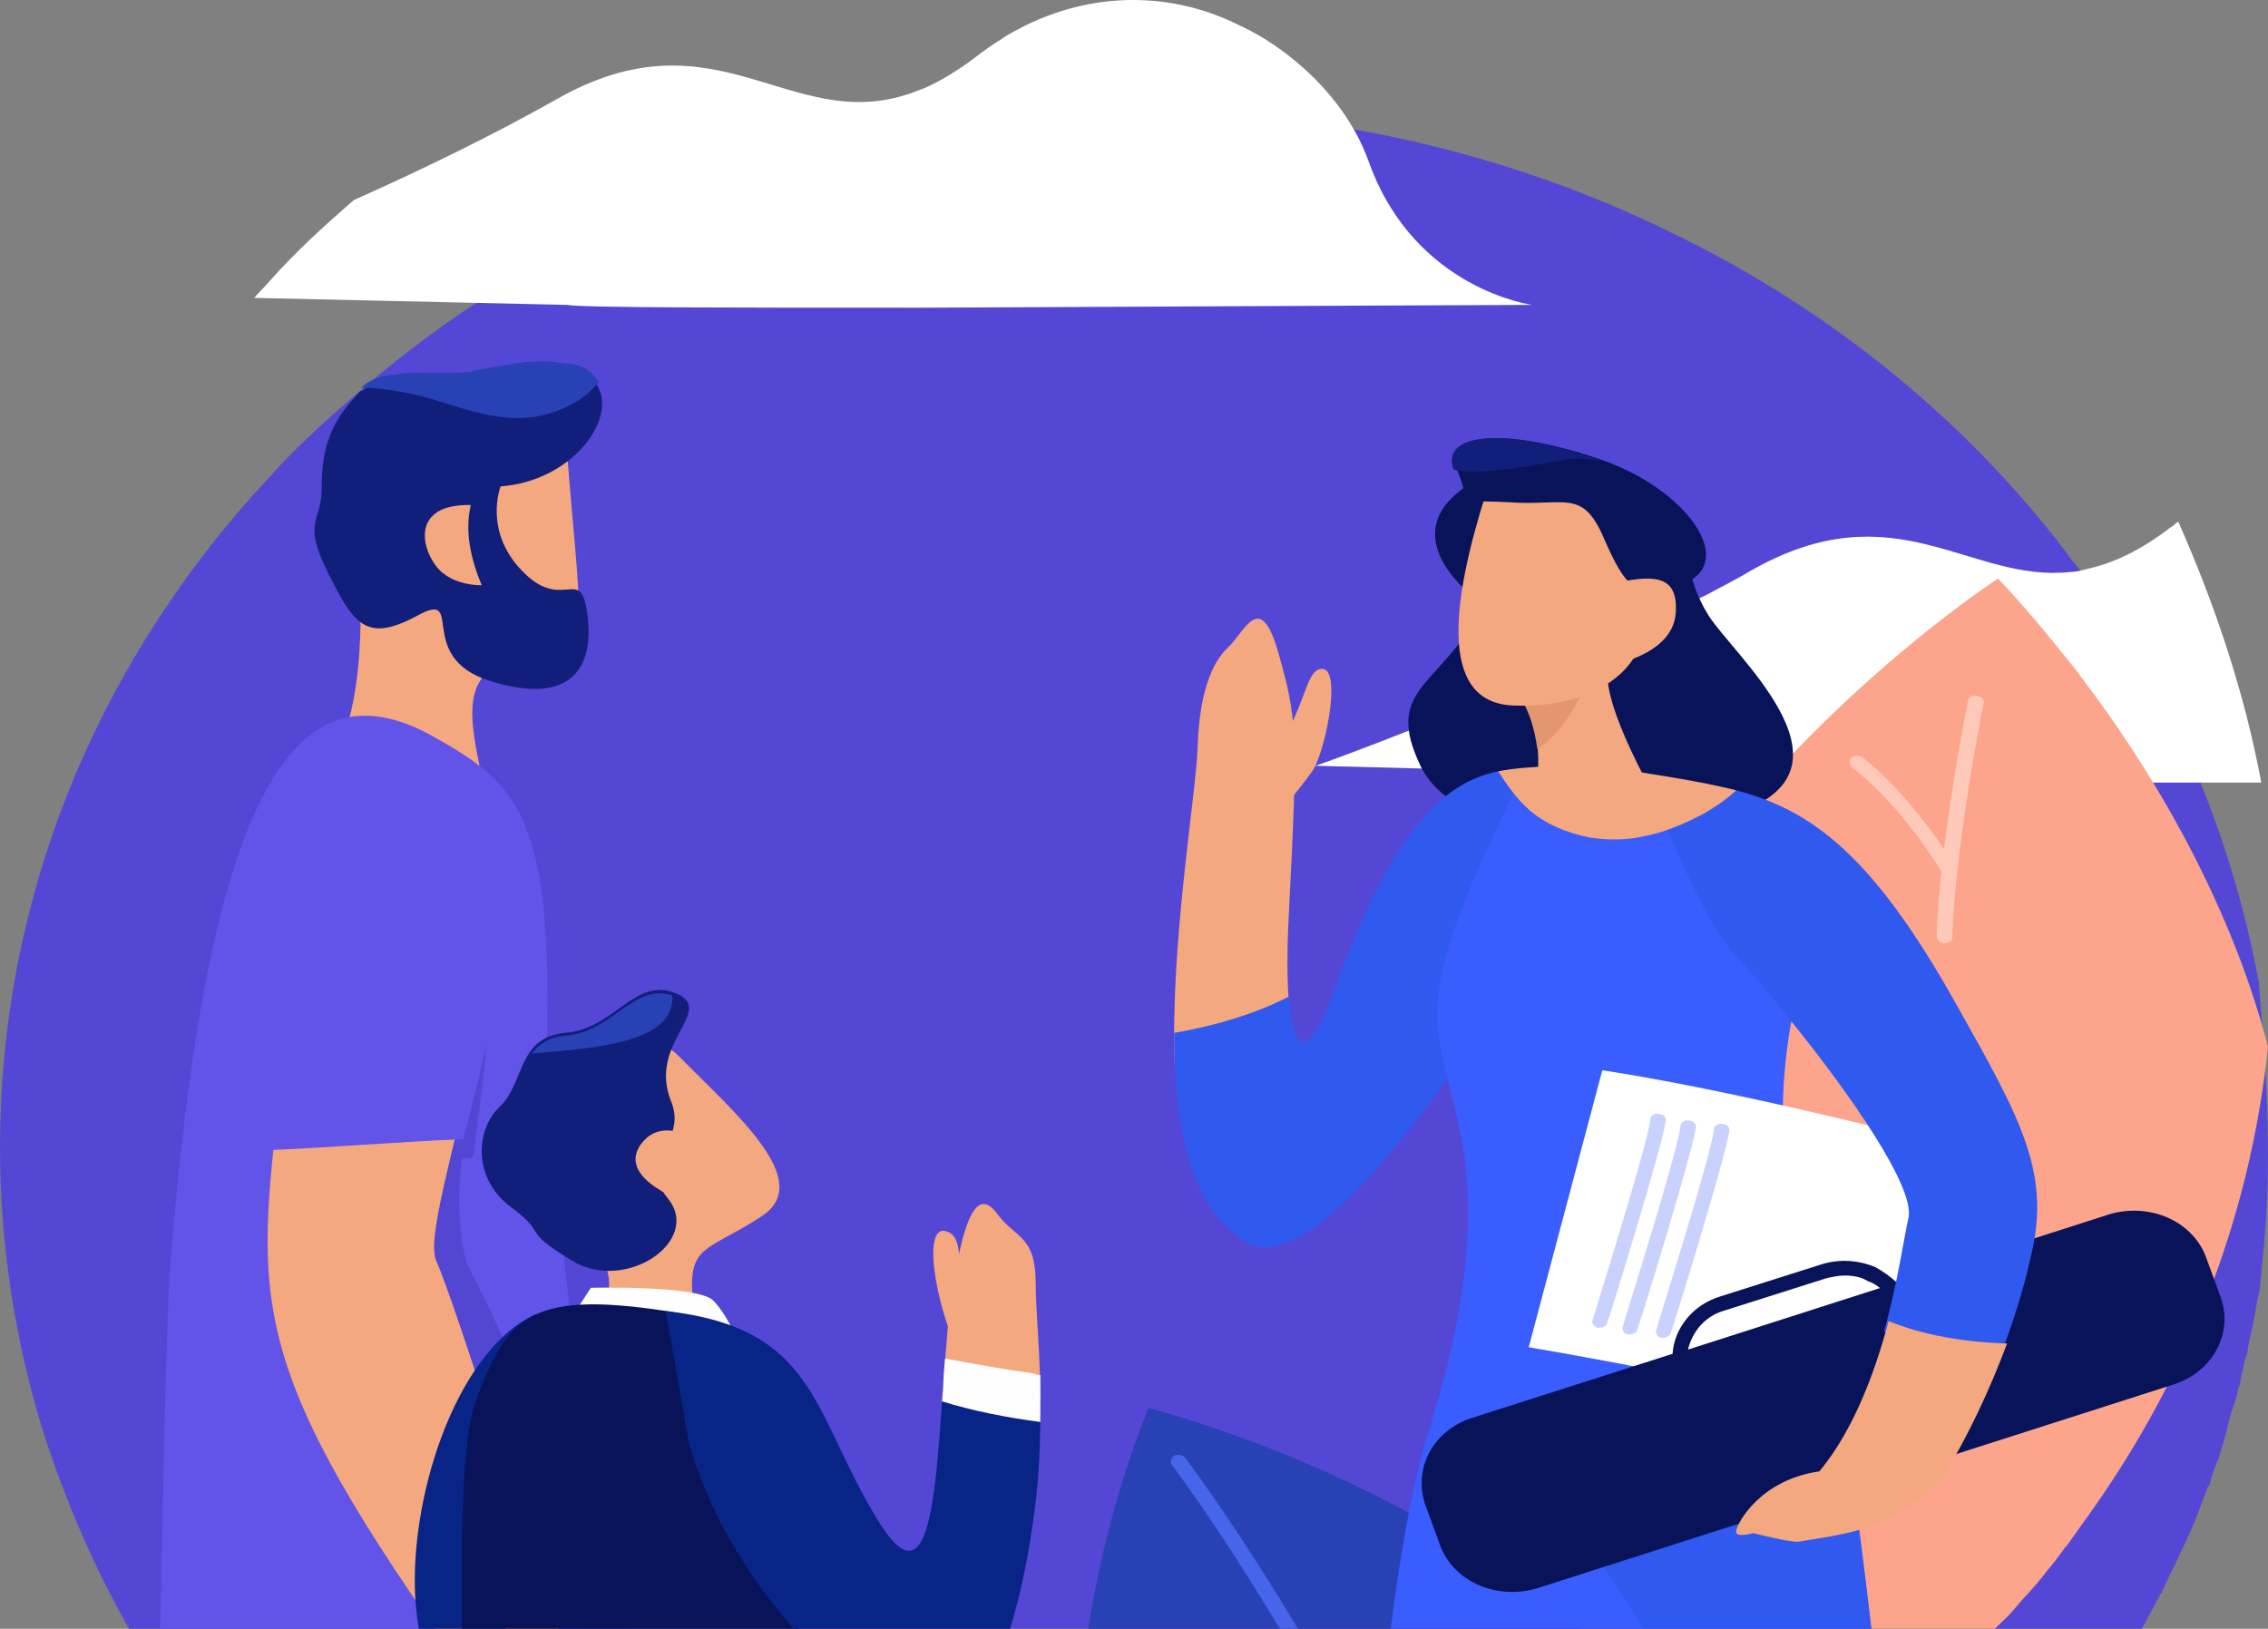 <svg xmlns="http://www.w3.org/2000/svg" xmlns:xlink="http://www.w3.org/1999/xlink" width="678px" height="487px" viewBox="0 0 678 487" version="1.1">
    <rect x="0" y="0" width="678" height="487" fill="#808080" stroke="none"/>
    <title>618F0620-CA88-4782-9F59-DDC4910B2F59</title>
    <g id="Front" stroke="none" stroke-width="1" fill="none" fill-rule="evenodd">
        <g id="Teach-with-us" transform="translate(-682, -108)" fill-rule="nonzero">
            <g id="bannerAbout.e50b17c1" transform="translate(682, 108)">
                <path d="M678,344.839 C678,354.492 677.542,364.566 676.624,374.219 C676.165,377.156 676.165,380.094 675.705,383.452 C675.705,385.131 675.246,386.809 674.787,388.909 C674.328,391.426 673.869,393.945 673.41,396.463 C672.951,398.562 672.493,400.66 672.033,402.758 C672.033,404.018 671.574,405.277 671.115,406.535 C670.656,408.634 670.197,410.733 669.738,412.831 C669.738,413.251 669.738,414.09 669.278,414.511 C668.819,417.028 667.902,419.966 666.984,422.484 C666.984,422.904 666.525,423.743 666.525,424.163 C666.066,425.843 665.606,427.941 665.147,429.62 C664.688,431.718 663.77,433.816 663.312,435.915 C663.312,436.335 663.312,436.335 662.853,436.754 C661.934,439.273 661.016,441.79 660.557,443.89 C660.557,444.309 660.557,444.309 660.098,444.309 C658.262,449.345 656.426,454.382 654.13,459.418 C652.754,462.356 651.376,465.294 649.999,468.232 C648.622,470.75 647.704,473.269 646.327,475.786 C646.327,476.207 645.868,476.626 645.868,476.626 C643.114,481.663 640.359,487.118 637.605,491.735 C637.146,492.575 636.687,492.995 636.228,493.833 C634.851,496.352 633.015,499.29 631.178,501.808 C629.343,504.746 627.047,508.104 625.212,511.042 C623.834,513.56 621.998,515.659 620.162,517.757 C618.785,519.856 617.407,521.535 616.03,523.633 C616.03,523.633 616.03,524.052 615.572,524.052 C613.735,526.571 611.899,529.089 610.063,531.188 C608.226,533.706 605.932,536.224 604.095,538.323 C604.095,538.323 604.095,538.323 604.095,538.742 C601.8,541.261 599.964,543.778 597.668,545.878 C595.374,547.976 593.078,550.493 590.783,553.012 C588.488,555.531 586.193,557.629 583.897,559.727 C581.603,561.825 579.307,564.344 576.553,566.442 C574.257,568.541 571.963,570.64 569.208,572.738 C569.208,572.738 569.208,572.738 568.749,573.157 C565.995,575.257 563.699,577.355 560.946,579.453 C554.978,584.07 549.469,588.267 543.502,592.464 C540.748,594.563 537.994,596.242 534.781,598.34 C531.567,600.438 527.895,602.538 524.682,604.636 C521.927,606.315 519.632,607.574 516.877,609.253 C515.96,610.091 514.583,610.512 513.665,610.931 C508.615,613.869 503.106,616.387 498.057,618.906 C495.303,620.164 492.548,621.423 490.254,622.683 C481.991,626.46 474.187,629.817 465.465,632.755 C463.63,633.595 461.334,634.434 459.498,634.855 C458.121,635.274 456.285,636.113 454.907,636.533 C452.613,637.372 450.776,637.792 448.481,638.632 C445.267,639.471 442.514,640.73 439.301,641.57 C438.842,641.57 438.382,641.989 437.923,641.989 C437.923,641.989 437.923,641.989 437.464,641.989 C437.005,641.989 436.087,642.409 435.627,642.409 C434.71,642.409 434.251,642.828 433.333,642.828 C431.037,643.248 428.743,644.087 426.447,644.508 C420.021,646.187 413.135,647.445 406.708,648.704 C401.2,649.964 395.692,650.802 389.724,651.642 C379.166,652.902 368.608,654.16 358.051,654.581 C351.624,655 345.197,655 338.312,655 C336.016,655 333.262,655 330.967,655 C323.623,655 315.819,654.58 308.933,653.741 C305.72,653.321 302.048,653.321 298.834,652.902 C290.572,652.062 282.309,650.802 274.505,649.544 C273.129,649.124 271.292,649.124 269.915,648.704 C264.865,647.865 260.275,646.606 255.225,645.766 C253.849,645.347 252.012,644.927 250.635,644.508 C245.126,643.249 239.619,641.57 234.11,639.891 C232.274,639.471 230.438,638.632 228.142,638.212 C225.389,637.372 222.175,636.113 219.421,635.274 C217.584,634.434 215.749,634.015 213.912,633.176 C211.618,632.336 209.781,631.496 207.485,630.657 C205.191,629.817 202.436,628.559 200.141,627.719 C198.764,627.3 196.928,626.46 195.551,625.621 C194.173,625.202 192.338,624.362 190.96,623.523 C188.665,622.683 186.37,621.423 184.074,620.585 C182.698,620.164 181.78,619.745 180.861,618.906 C179.484,618.485 178.566,617.646 177.648,617.227 C175.812,616.387 173.975,615.548 172.599,614.708 C170.303,613.449 168.009,612.191 165.713,610.931 C163.877,610.092 162.041,608.832 160.204,607.993 C158.369,607.153 156.532,605.895 154.696,605.055 C153.319,604.216 151.942,603.376 150.564,602.538 C146.892,600.019 142.761,597.921 139.089,595.402 C136.793,593.723 134.04,592.044 131.744,590.366 C129.449,588.687 126.694,587.008 124.4,584.91 C118.891,580.712 113.842,576.935 108.792,572.318 C107.415,571.059 106.038,570.22 105.12,568.961 C103.284,567.282 101.448,565.603 99.612,563.925 C97.316,562.246 95.48,560.147 93.644,558.048 C92.726,557.21 92.267,556.789 91.349,555.95 C90.431,555.11 89.513,554.271 89.054,553.432 C88.136,552.593 87.676,552.172 87.217,551.333 C85.381,549.655 83.545,547.556 81.709,545.457 C80.791,544.199 79.873,543.359 78.496,542.1 C78.037,541.68 78.037,541.261 77.578,541.261 C77.119,540.421 76.2,540.001 75.741,539.161 C73.905,537.063 72.069,535.384 70.692,533.286 C68.856,531.188 67.479,529.508 66.102,527.41 C65.643,526.991 65.184,526.151 64.725,525.731 C63.347,524.472 62.429,522.793 61.511,521.535 C61.511,521.535 61.052,521.114 61.052,520.695 C59.675,519.016 58.757,517.337 57.38,516.078 C56.003,514.399 55.085,512.72 53.708,511.042 C52.789,509.782 52.33,508.943 51.412,507.684 C51.412,507.684 50.953,507.265 50.953,506.844 C49.576,504.746 48.199,502.648 46.822,500.55 C32.133,477.886 21.116,453.543 12.853,427.941 C4.59,401.079 0,372.539 0,343.16 C0,269.293 28.001,201.721 75.282,148.418 C76.66,146.739 78.496,145.061 79.873,143.382 C87.676,134.569 96.398,126.594 105.12,119.039 C116.595,108.966 128.99,99.313 141.843,90.919 C197.386,54.405 265.783,33 339.689,33 C395.233,33 447.563,45.171 493.467,66.576 C496.221,67.835 499.434,69.514 502.188,70.773 C548.093,93.437 587.569,125.754 617.407,164.787 C618.785,166.886 620.621,168.984 621.998,170.663 C632.556,184.933 641.736,200.042 649.54,215.571 C661.475,239.914 670.197,266.355 675.246,293.636 C676.624,311.263 678,327.632 678,344.839 Z" id="Path" fill="#5547D5"/>
                <path d="M458,91.164 C458,91.164 358.487,91.582 275.943,92 C274.567,92 272.732,92 271.357,92 C218.161,92 173.22,92 169.551,91.164 L76,89.073 C77.376,87.401 79.21,85.728 80.586,84.056 C88.382,75.275 97.095,67.331 105.808,59.805 C125.527,51.024 147.081,40.571 166.341,29.7 C214.034,2.522 236.046,40.153 271.815,28.027 C273.191,27.609 275.026,26.773 276.402,26.355 C280.987,24.264 286.032,21.337 291.534,17.156 C294.286,15.065 296.579,13.393 299.331,11.72 C301.623,10.048 304.375,8.794 306.668,7.539 C329.138,-3.332 352.068,-1.659 370.411,7.539 C373.162,8.794 375.456,10.048 378.207,11.72 C392.881,20.919 404.347,34.299 409.391,48.933 C423.148,86.564 458,91.164 458,91.164 Z" id="Path" fill="#FFFFFF"/>
                <path d="M676,234 C665.434,234 654.867,234 644.301,234 C636.951,234 629.599,234 622.709,234 L618.114,234 C607.548,234 596.981,234 587.333,233.582 C578.145,233.582 569.416,233.582 562.065,233.166 C550.58,233.166 540.932,232.749 534.5,232.749 C532.663,232.749 530.825,232.749 529.906,232.749 C528.069,232.749 526.69,232.749 526.231,232.331 L497.287,231.497 L492.693,231.497 L474.776,231.08 L461.454,230.663 L451.346,230.246 L426.537,229.828 L394.379,228.995 L393,228.995 C393,228.995 393.46,228.995 394.379,228.577 C398.054,227.326 408.161,223.572 421.943,218.15 C428.835,215.23 436.645,212.31 444.914,208.556 C448.13,207.304 451.346,206.053 454.562,204.384 C456.4,203.55 458.696,202.717 460.994,201.465 C467.885,198.545 475.236,195.209 482.586,191.455 C486.261,189.786 489.478,188.117 493.153,186.449 C496.368,184.78 499.126,183.529 502.341,181.86 C504.639,180.609 506.935,179.358 509.691,178.106 C514.287,175.604 519.339,173.101 523.475,170.598 C566.659,145.989 588.712,174.352 619.032,171.016 C620.411,171.016 622.249,170.598 623.627,170.182 C631.437,168.513 639.707,164.759 648.895,157.669 C649.814,157.251 650.273,156.417 651.192,156 C662.218,181.026 670.946,206.888 676,234 Z" id="Path" fill="#FFFFFF"/>
                <path d="M678,312.954 C672.496,365.752 652.774,414.359 622.045,456.261 C620.668,458.356 619.292,460.033 617.917,462.128 L617.458,462.547 C615.623,465.061 613.788,467.575 611.954,469.67 C610.119,472.185 607.826,474.699 605.991,476.794 C605.991,476.794 605.991,476.794 605.533,477.213 C603.24,479.727 601.405,482.242 599.111,484.337 C596.818,486.431 594.525,488.946 592.232,491.459 C589.938,493.974 587.645,496.069 585.352,498.164 C583.059,500.26 580.306,502.773 578.014,504.868 C575.72,506.964 573.427,509.059 570.675,511.154 C570.675,511.154 570.676,511.154 570.217,511.573 C567.464,513.668 565.172,515.763 562.419,517.858 C559.668,519.953 556.456,522.467 553.705,524.562 C550.953,526.658 547.742,528.753 544.532,530.848 C541.78,532.943 539.028,534.619 536.276,536.714 C535.818,537.134 535.359,537.134 534.9,537.552 C532.149,539.229 528.937,541.324 526.186,543 C497.75,505.706 455.095,435.729 464.268,361.142 C477.11,250.938 597.277,173 597.277,173 C597.277,173 605.533,181.381 617.458,196.466 C618.833,198.142 620.668,200.237 622.045,202.332 C641.308,227.474 666.074,267.281 678,312.954 Z" id="Path" fill="#FCA58C"/>
                <path d="M581.314,282 C579.926,282 579,281.165 579,279.912 C579,279.078 579,258.204 588.253,209.779 C588.253,208.525 589.641,207.691 591.03,208.108 C592.417,208.108 593.342,209.36 592.88,210.614 C583.627,259.039 583.627,279.912 583.627,280.33 C583.627,281.165 582.701,282 581.314,282 Z" id="Path" fill="#FFC9B9"/>
                <path d="M582.964,263 C582.037,263 581.573,262.578 581.111,261.734 C581.111,261.734 568.597,240.629 553.767,229.654 C552.841,228.81 552.841,227.544 553.305,226.699 C554.231,225.855 555.621,225.855 556.548,226.278 C571.842,238.096 584.355,258.779 584.818,259.624 C585.282,260.468 584.818,261.734 583.891,262.578 C583.891,263 583.427,263 582.964,263 Z" id="Path" fill="#FFC9B9"/>
                <path d="M519,547.811 C518.08,548.65 516.702,549.07 515.782,549.49 C510.725,552.43 505.208,554.948 500.151,557.468 C497.393,558.727 494.633,559.988 492.335,561.247 C484.06,565.026 476.244,568.386 467.509,571.325 C465.671,572.165 463.371,573.004 461.532,573.424 C460.154,573.844 458.314,574.684 456.935,575.104 C454.637,575.944 452.797,576.364 450.499,577.204 C447.28,578.044 444.522,579.303 441.304,580.143 C440.844,580.143 440.385,580.563 439.925,580.563 C439.925,580.563 439.925,580.563 439.465,580.563 C439.005,580.563 438.085,580.983 437.625,580.983 C436.707,580.983 436.247,581.402 435.327,581.823 C433.028,582.242 430.73,583.082 428.431,583.503 C421.995,585.181 415.098,586.442 408.662,587.701 C403.146,588.96 397.628,589.8 391.652,590.64 C381.077,591.9 370.503,593.16 359.93,593.579 C353.493,594 347.056,594 340.161,594 C337.861,594 335.103,594 332.804,594 C303.381,512.539 343.378,421 343.378,421 C343.378,421 467.049,451.652 514.403,537.732 C515.782,541.512 517.622,544.451 519,547.811 Z" id="Path" fill="#2842B6"/>
                <path d="M439,580.323 C439,580.743 439,580.743 439,580.323 C439,580.743 439,580.743 439,580.323 C438.083,580.743 437.624,580.743 436.707,581.161 C435.791,581.161 435.332,581.581 434.415,582 C411.487,536.725 380.764,479.293 350.5,438.21 C349.583,437.372 350.041,436.113 350.959,435.276 C351.875,434.856 353.251,434.856 354.168,435.695 C384.89,477.197 416.073,535.048 439,580.323 Z" id="Path" fill="#4765EB"/>
                <path d="M169.547,135.83 C174.158,193.806 177.386,194.227 157.098,196.747 C136.81,199.268 140.037,213.973 144.648,234.978 C144.648,234.978 100.844,235.819 99,226.996 C99,226.996 108.683,217.333 107.761,177.422 C106.839,137.511 104.994,122.386 131.737,117.344 C158.942,111.883 168.625,124.066 169.547,135.83 Z" id="Path" fill="#F4A880"/>
                <path d="M175.709,184.642 C177.538,201.079 169.31,210.773 146.455,203.609 C123.6,196.443 139.598,175.791 124.513,184.22 C109.429,192.229 105.772,186.75 98.001,171.154 C90.23,155.56 96.173,156.403 96.173,145.867 C96.173,135.33 98.001,127.321 106.686,118.05 C107.143,117.628 107.6,116.785 108.514,116.785 L108.972,116.364 C109.429,115.942 109.886,115.942 109.886,115.521 C112.171,114.256 114.457,113.413 116.742,112.992 C117.2,112.992 117.657,112.992 118.114,112.992 C124.513,111.727 132.284,112.992 140.055,112.149 C140.969,112.149 141.426,112.149 141.884,111.727 C152.853,110.041 159.253,107.934 168.395,109.62 C173.881,110.463 177.08,112.57 178.909,115.942 C183.937,125.636 171.138,143.76 149.654,145.445 C149.654,145.445 144.169,159.354 156.967,171.576 C168.853,182.956 173.881,168.204 175.709,184.642 Z" id="Path" fill="#111F7A"/>
                <path d="M179,114.214 C174.851,119.367 168.857,122.803 160.559,124.52 C147.649,126.667 136.585,121.085 124.597,118.079 C118.603,116.791 113.071,115.932 108,115.932 L108.461,115.502 C108.922,115.073 109.383,115.073 109.383,114.643 C111.688,113.355 113.993,112.496 116.299,112.067 C116.76,112.067 117.221,112.067 117.682,112.067 C124.136,110.779 131.974,112.067 139.812,111.208 C140.734,111.208 141.195,111.208 141.656,110.779 C152.72,109.061 159.175,106.914 168.396,108.632 C173.929,108.632 177.155,111.208 179,114.214 Z" id="Path" fill="#2842B6"/>
                <path d="M140.735,151.009 C122.544,150.596 125.809,164.659 131.407,170.45 C134.671,173.759 139.802,175 144,175 C140.735,167.141 138.869,158.869 140.735,151.009 Z" id="Path" fill="#F4A880"/>
                <path d="M176,439.32 C169.104,451.91 179.255,490.327 170.981,499.14 C152.594,518.866 121.797,543.902 102.49,540.125 C77.52,547.981 60.331,544.517 47,523.952 C47.919,503.806 49.125,399.869 50.964,378.045 C62.916,224.438 92.796,199.677 129.571,220.242 C153.475,233.671 164.507,242.905 163.588,305.438 C163.129,328.102 168.644,380.983 176,439.32 Z" id="Path" fill="#6254E8"/>
                <path d="M138.301,237.838 C113.511,231.966 102.033,263.011 94.686,327.618 C87.339,392.225 84.125,410.264 150.229,502.979 C216.335,595.692 171.807,472.772 171.807,472.772 C171.807,472.772 147.478,393.902 141.051,379.219 C139.357,375.349 138.907,361.308 142.221,347.164 C142.548,345.767 145.533,347.487 145.88,346.03 C155.334,306.27 170.914,245.586 138.301,237.838 Z" id="Path" fill="#5346D2" transform="translate(138.696, 387.361) rotate(-6) translate(-138.696, -387.361) "/>
                <path d="M127.597,235.701 C102.693,229.837 91.163,260.835 83.785,325.345 C76.406,389.854 73.178,407.866 139.587,500.443 C205.998,593.019 161.263,470.283 161.263,470.283 C161.263,470.283 136.82,391.53 130.363,376.869 C123.908,362.207 173.714,246.592 127.597,235.701 Z" id="Path-Copy-3" fill="#F4A880"/>
                <path d="M78.042,344 C98.366,343.148 118.691,341.446 138.494,340.594 C148.916,300.142 164.549,241.378 128.591,233.713 C100.451,227.752 87.423,259.263 79.085,324.838 C78.042,331.651 77.521,338.039 77,344 C77.521,344 77.521,344 78.042,344 Z" id="Path-Copy" fill="#6254E8"/>
                <path d="M442.059,183.541 C429.703,205.665 413.684,206.082 424.668,229.041 C435.652,251.999 488.284,255.756 522.152,241.981 C556.019,228.206 518.033,195.647 510.711,183.959 C503.387,172.271 504.303,161 504.303,161 L442.059,183.541 Z" id="Path" fill="#08135A"/>
                <path d="M385.819,304.174 C384.907,297.89 384.451,287.834 385.363,271.913 C388.1,218.705 387.644,214.516 382.171,195.243 C376.699,175.971 372.138,188.958 367.122,193.567 C362.106,198.176 358.458,207.811 358.001,223.732 C357.545,237.559 349.793,282.388 351.162,318 C364.386,315.905 377.611,313.811 385.819,304.174 Z" id="Path" fill="#F4A880"/>
                <path d="M480,231.895 C480,231.895 479.542,234.838 478.164,241.145 C477.246,243.667 476.328,246.61 474.951,250.393 C469.442,265.109 457.505,289.073 432.715,322.707 C428.583,328.173 424.452,334.058 419.402,339.944 C395.989,369.793 380.38,376.521 372.576,371.475 C362.017,364.749 355.591,352.977 352.836,334.899 C351.458,326.911 351,318.082 351,308.833 C363.395,306.731 375.789,302.947 385.43,297.902 C386.808,320.605 393.235,311.775 398.743,296.22 C416.189,248.292 431.339,233.997 447.865,230.633 C457.965,228.953 468.524,231.055 480,231.895 Z" id="Path" fill="#3059EF"/>
                <path d="M378,226.951 C390.342,216.426 389.428,199.586 395.371,200.008 C401.314,200.428 395.828,226.109 392.171,230.74 C388.971,235.371 378.457,248 378.457,248 L378,226.951 Z" id="Path" fill="#F4A880"/>
                <path d="M563,518.852 C551.502,528.094 539.543,536.495 526.665,544.055 C522.986,546.155 519.306,548.255 515.626,550.355 C494.929,561.697 472.851,570.938 449.854,578.499 C442.496,580.599 435.596,582.699 427.778,584.8 C421.338,586.479 414.44,587.74 408,589 C409.84,545.735 414.44,468.026 427.318,427.282 C445.255,369.735 438.357,343.692 432.837,323.11 C432.837,322.689 432.837,322.69 432.837,322.27 C426.858,301.687 427.318,288.246 452.615,237 L456.294,242.04 L478.371,242.04 L486.19,242.04 L505.048,242.04 C505.048,242.04 506.427,242.88 508.728,244.561 C518.386,251.282 543.682,270.603 539.083,289.505 C537.704,294.547 536.784,300.008 535.404,305.888 C531.724,326.89 530.804,353.353 542.303,389.898 C551.042,414.68 557.941,472.227 563,518.852 Z" id="Path" fill="#395DFF"/>
                <path d="M563,518.531 C551.489,527.762 539.516,536.153 526.624,543.706 C522.94,545.804 519.257,547.902 515.572,550 C504.982,514.754 492.088,477.831 464,451.398 C489.787,444.266 515.111,435.035 541.819,431.258 C545.042,430.839 548.266,430.419 551.95,430 C556.094,456.434 559.777,489.58 563,518.531 Z" id="Path" fill="#3059EF"/>
                <path d="M605,348.171 L583.007,431 C543.601,419.648 501.446,410.399 457,402.83 L478.995,320 C514.276,325.466 557.805,335.977 605,348.171 Z" id="Path" fill="#FFFFFF"/>
                <path d="M477.98,397 L477.527,397 C476.17,396.58 475.717,395.32 476.17,394.479 C476.17,394.058 492.455,342.777 493.359,334.791 C493.359,333.529 494.716,332.689 496.073,333.11 C497.431,333.11 498.335,334.37 497.882,335.632 C496.526,344.039 481.146,394.058 480.241,396.16 C479.788,396.58 478.884,397 477.98,397 Z" id="Path" fill="#C9D2FC"/>
                <path d="M486.978,399 L486.526,399 C485.17,398.579 484.717,397.318 485.17,396.478 C485.17,396.058 501.454,344.778 502.359,336.791 C502.359,335.53 503.716,334.689 505.072,335.109 C506.43,335.109 507.335,336.371 506.882,337.631 C505.525,346.038 490.146,396.058 489.241,398.159 C488.788,398.579 487.883,399 486.978,399 Z" id="Path" fill="#C9D2FC"/>
                <path d="M496.979,400 L496.527,400 C495.17,399.579 494.717,398.318 495.17,397.478 C495.17,397.058 511.454,345.778 512.358,337.791 C512.358,336.53 513.716,335.689 515.073,336.109 C516.43,336.109 517.334,337.371 516.883,338.631 C515.525,347.038 500.145,397.058 499.241,399.159 C498.788,399.579 497.884,400 496.979,400 Z" id="Path" fill="#C9D2FC"/>
                <path d="M663.924,388.065 L659.332,375.524 C655.2,365.073 642.802,359.639 630.864,362.983 L567.041,383.466 C565.205,381.795 562.909,380.123 560.614,378.868 C555.563,376.778 550.053,376.36 544.543,378.033 L514.238,387.647 C505.973,390.155 500.463,397.262 500.004,404.787 L439.855,424.016 C428.375,427.778 422.407,439.065 426.08,449.935 L430.671,462.476 C434.804,472.927 447.202,478.361 459.139,475.017 L649.69,413.984 C661.627,410.222 667.597,398.516 663.924,388.065 Z M515.616,391.827 L545.92,382.213 C547.756,381.795 549.593,381.377 551.43,381.377 C553.726,381.377 556.481,381.795 558.317,383.049 C559.695,383.466 561.073,384.303 561.99,385.139 L504.597,403.533 C505.973,398.098 509.646,393.5 515.616,391.827 Z" id="Shape" fill="#08135A"/>
                <path d="M584.73,300.136 C559.575,255.171 541.28,242.143 518.869,236.26 C517.039,235.841 514.753,235.42 512.466,235 C505.605,240.042 504.691,240.462 496,242.564 C496.915,243.825 509.265,275.342 517.954,284.588 C522.528,289.63 528.932,296.775 535.334,305.18 C552.715,326.611 572.381,354.768 570.552,364.013 C569.179,369.896 567.351,383.344 563.233,398.053 C571.467,405.196 584.73,406.877 597.994,405.617 C601.652,395.531 604.855,385.865 606.683,377.461 C613.544,351.406 604.855,335.857 584.73,300.136 Z" id="Path" fill="#3059EF"/>
                <path d="M564.589,395 C560.449,410.538 554.011,427.757 543.893,439.936 C526.418,442.456 519.519,455.055 519.059,457.575 C518.599,459.255 520.899,459.255 524.118,458.415 C529.176,459.675 536.534,461.355 537.914,460.934 C548.032,459.255 558.15,457.994 566.888,452.955 C571.487,450.016 575.625,446.655 579.764,443.296 C588.503,429.437 594.941,415.158 600,401.719 C587.123,401.299 574.705,399.199 564.589,395 Z" id="Path" fill="#F4A880"/>
                <path d="M439.192,144.83 C425.468,153.548 426.841,164.341 435.99,174.305 C445.139,184.684 452,144 452,144 L439.192,144.83 Z" id="Path" fill="#08135A"/>
                <path d="M451,202.781 C464.8,218.324 458.36,239.747 458.36,239.747 C458.36,239.747 477.22,247.308 497,242.267 C497,242.267 477.68,209.922 480.899,199 L451,202.781 Z" id="Path" fill="#F4A880"/>
                <path d="M475,201 L451,203.927 C456.886,210.2 458.698,217.728 459.604,224 C467.301,218.564 472.282,210.2 475,201 Z" id="Path" fill="#E4976F"/>
                <path d="M518.869,236.26 C518.869,236.688 518.539,236.705 518.078,237.133 C515.773,239.273 512.546,241.414 508.857,243.554 C503.785,246.123 498.254,248.691 491.799,249.976 C486.266,251.259 480.734,251.259 475.201,250.403 C468.747,249.119 461.831,246.551 456.298,241.414 C453.533,238.845 450.632,234.914 447.865,230.633 C458.008,228.493 478.429,229 478.429,229 C494.104,231.568 506.883,233.264 518.869,236.26 Z" id="Path" fill="#F4A880"/>
                <path d="M444.136,147.769 C434.478,178.314 429.419,210.116 452.413,210.953 C475.408,211.79 491.044,201.329 491.964,185.846 C493.343,170.782 454.713,113.456 444.136,147.769 Z" id="Path" fill="#F4A880"/>
                <path d="M478.901,137.537 C448.139,127.016 431.151,129.962 435.742,140.903 C440.334,151.845 434.365,149.32 450.894,150.161 C467.882,151.423 472.932,145.954 479.36,160.682 C485.787,175.411 489.461,180.882 504.154,174.148 C518.846,167.415 504.154,146.374 478.901,137.537 Z" id="Path" fill="#08135A"/>
                <path d="M481.464,174.549 C493.515,172.019 501.857,171.176 500.93,183.402 C500.003,196.049 481,199 481,199 L481.464,174.549 Z" id="Path" fill="#F4A880"/>
                <path d="M471.733,137.062 C474.004,137.062 476.73,137.476 479,137.892 C478.546,137.892 478.091,137.476 477.637,137.476 C447.661,127.106 430.855,130.01 434.49,140.38 C444.028,142.869 467.192,137.062 471.733,137.062 Z" id="Path" fill="#111F7A"/>
                <path d="M202.473,315.369 C219.898,333.004 243.743,353.157 227.693,363.655 C211.644,374.151 205.683,372.051 207.059,388.006 C208.435,403.961 213.02,409 213.02,409 C213.02,409 183.214,406.9 177.252,398.502 C177.252,398.502 186.423,384.648 179.545,376.25 C172.666,367.853 141.485,357.356 157.534,333.424 C173.584,309.491 194.219,306.973 202.473,315.369 Z" id="Path" fill="#F4A880"/>
                <path d="M200.67,329.415 C193.378,311.736 214.344,302.055 202.038,297.005 C189.732,291.953 183.806,307.527 169.22,308.79 C154.634,310.052 156.913,323.522 149.62,330.677 C141.872,337.833 141.416,352.564 152.81,360.982 C164.206,369.401 155.09,367.297 171.042,376.977 C186.996,386.658 209.786,371.085 199.758,358.457 C189.732,346.25 205.684,342.042 200.67,329.415 Z" id="Path" fill="#111F7A"/>
                <path d="M200.974,297.611 C189.567,293.884 183.181,308.375 169.494,309.618 C164.019,310.032 161.281,312.102 159,315 C178.619,313.345 201.887,311.688 200.974,297.611 Z" id="Path" fill="#2842B6"/>
                <path d="M206.053,340.778 C202.838,337.371 196.87,336.946 193.196,340.352 C188.146,345.037 188.146,351.425 200.084,357.387 C205.135,359.943 208.348,359.091 210.185,357.387 C213.858,354.406 213.858,349.296 210.644,346.314 L206.053,340.778 Z" id="Path" fill="#F4A880"/>
                <path d="M172,392.214 L176.63,385.06 C176.63,385.06 208.574,384.218 213.204,388.848 C217.834,393.477 222,404 222,404 L172,392.214 Z" id="Path" fill="#FEFEFE"/>
                <path d="M160,393 C135.706,404.356 121.955,449.359 124.248,479.221 C126.539,509.503 146.249,536 146.249,536 L160,393 Z" id="Path" fill="#082487"/>
                <path d="M256,585 C254.167,584.58 252.792,584.162 250.958,583.743 C245.458,582.485 239.957,580.808 234.456,579.133 C232.622,578.713 230.79,577.875 228.497,577.456 C196.41,567.398 166.615,553.149 139.571,535.128 C137.737,491.122 136.362,434.126 142.32,418.62 C151.488,394.312 157.906,385.93 197.786,391.797 C227.58,395.989 238.123,406.466 236.748,451.728 C235.832,486.094 249.125,553.568 256,585 Z" id="Path" fill="#08135A"/>
                <path d="M299.031,417.745 C303.175,418.582 306.857,418.582 311,419 C311,404.36 309.619,392.229 309.619,383.863 C309.619,369.222 303.635,370.477 298.111,362.948 C292.588,355.418 287.524,360.855 283.381,396.412 C282.921,401.85 282.46,407.288 282,413.144 C287.524,414.817 293.048,416.909 299.031,417.745 Z" id="Path" fill="#F4A880"/>
                <path d="M281.743,417.551 C279.457,448.967 277.629,479.964 262.086,453.994 C242.886,422.578 244.257,397.026 199,392 L205.858,430.955 C205.858,430.955 214.543,468.654 250.199,499.652 C266.2,513.475 282.657,521.853 292.713,507.61 C301.4,495.044 306.429,472.006 308.714,455.669 C310.543,443.941 311,432.631 311,422.578 C300.943,423.416 290.428,421.321 281.743,417.551 Z" id="Path" fill="#082487"/>
                <path d="M311,425.163 C311,420.208 311,415.664 311,411.121 C310.54,411.121 309.619,411.121 309.158,410.707 C300.412,409.468 291.266,407.848 282.52,406.196 C282.06,410.327 282.06,414.87 281.599,419 C290.806,421.891 301.333,423.924 311,425.163 Z" id="Path" fill="#FEFEFE"/>
                <path d="M287.5,407 C279.082,389.028 275.807,366.043 282.823,368.133 C289.838,370.222 283.759,383.596 292.177,389.028 C300.596,394.462 287.5,407 287.5,407 Z" id="Path" fill="#F4A880"/>
            </g>
        </g>
    </g>
</svg>